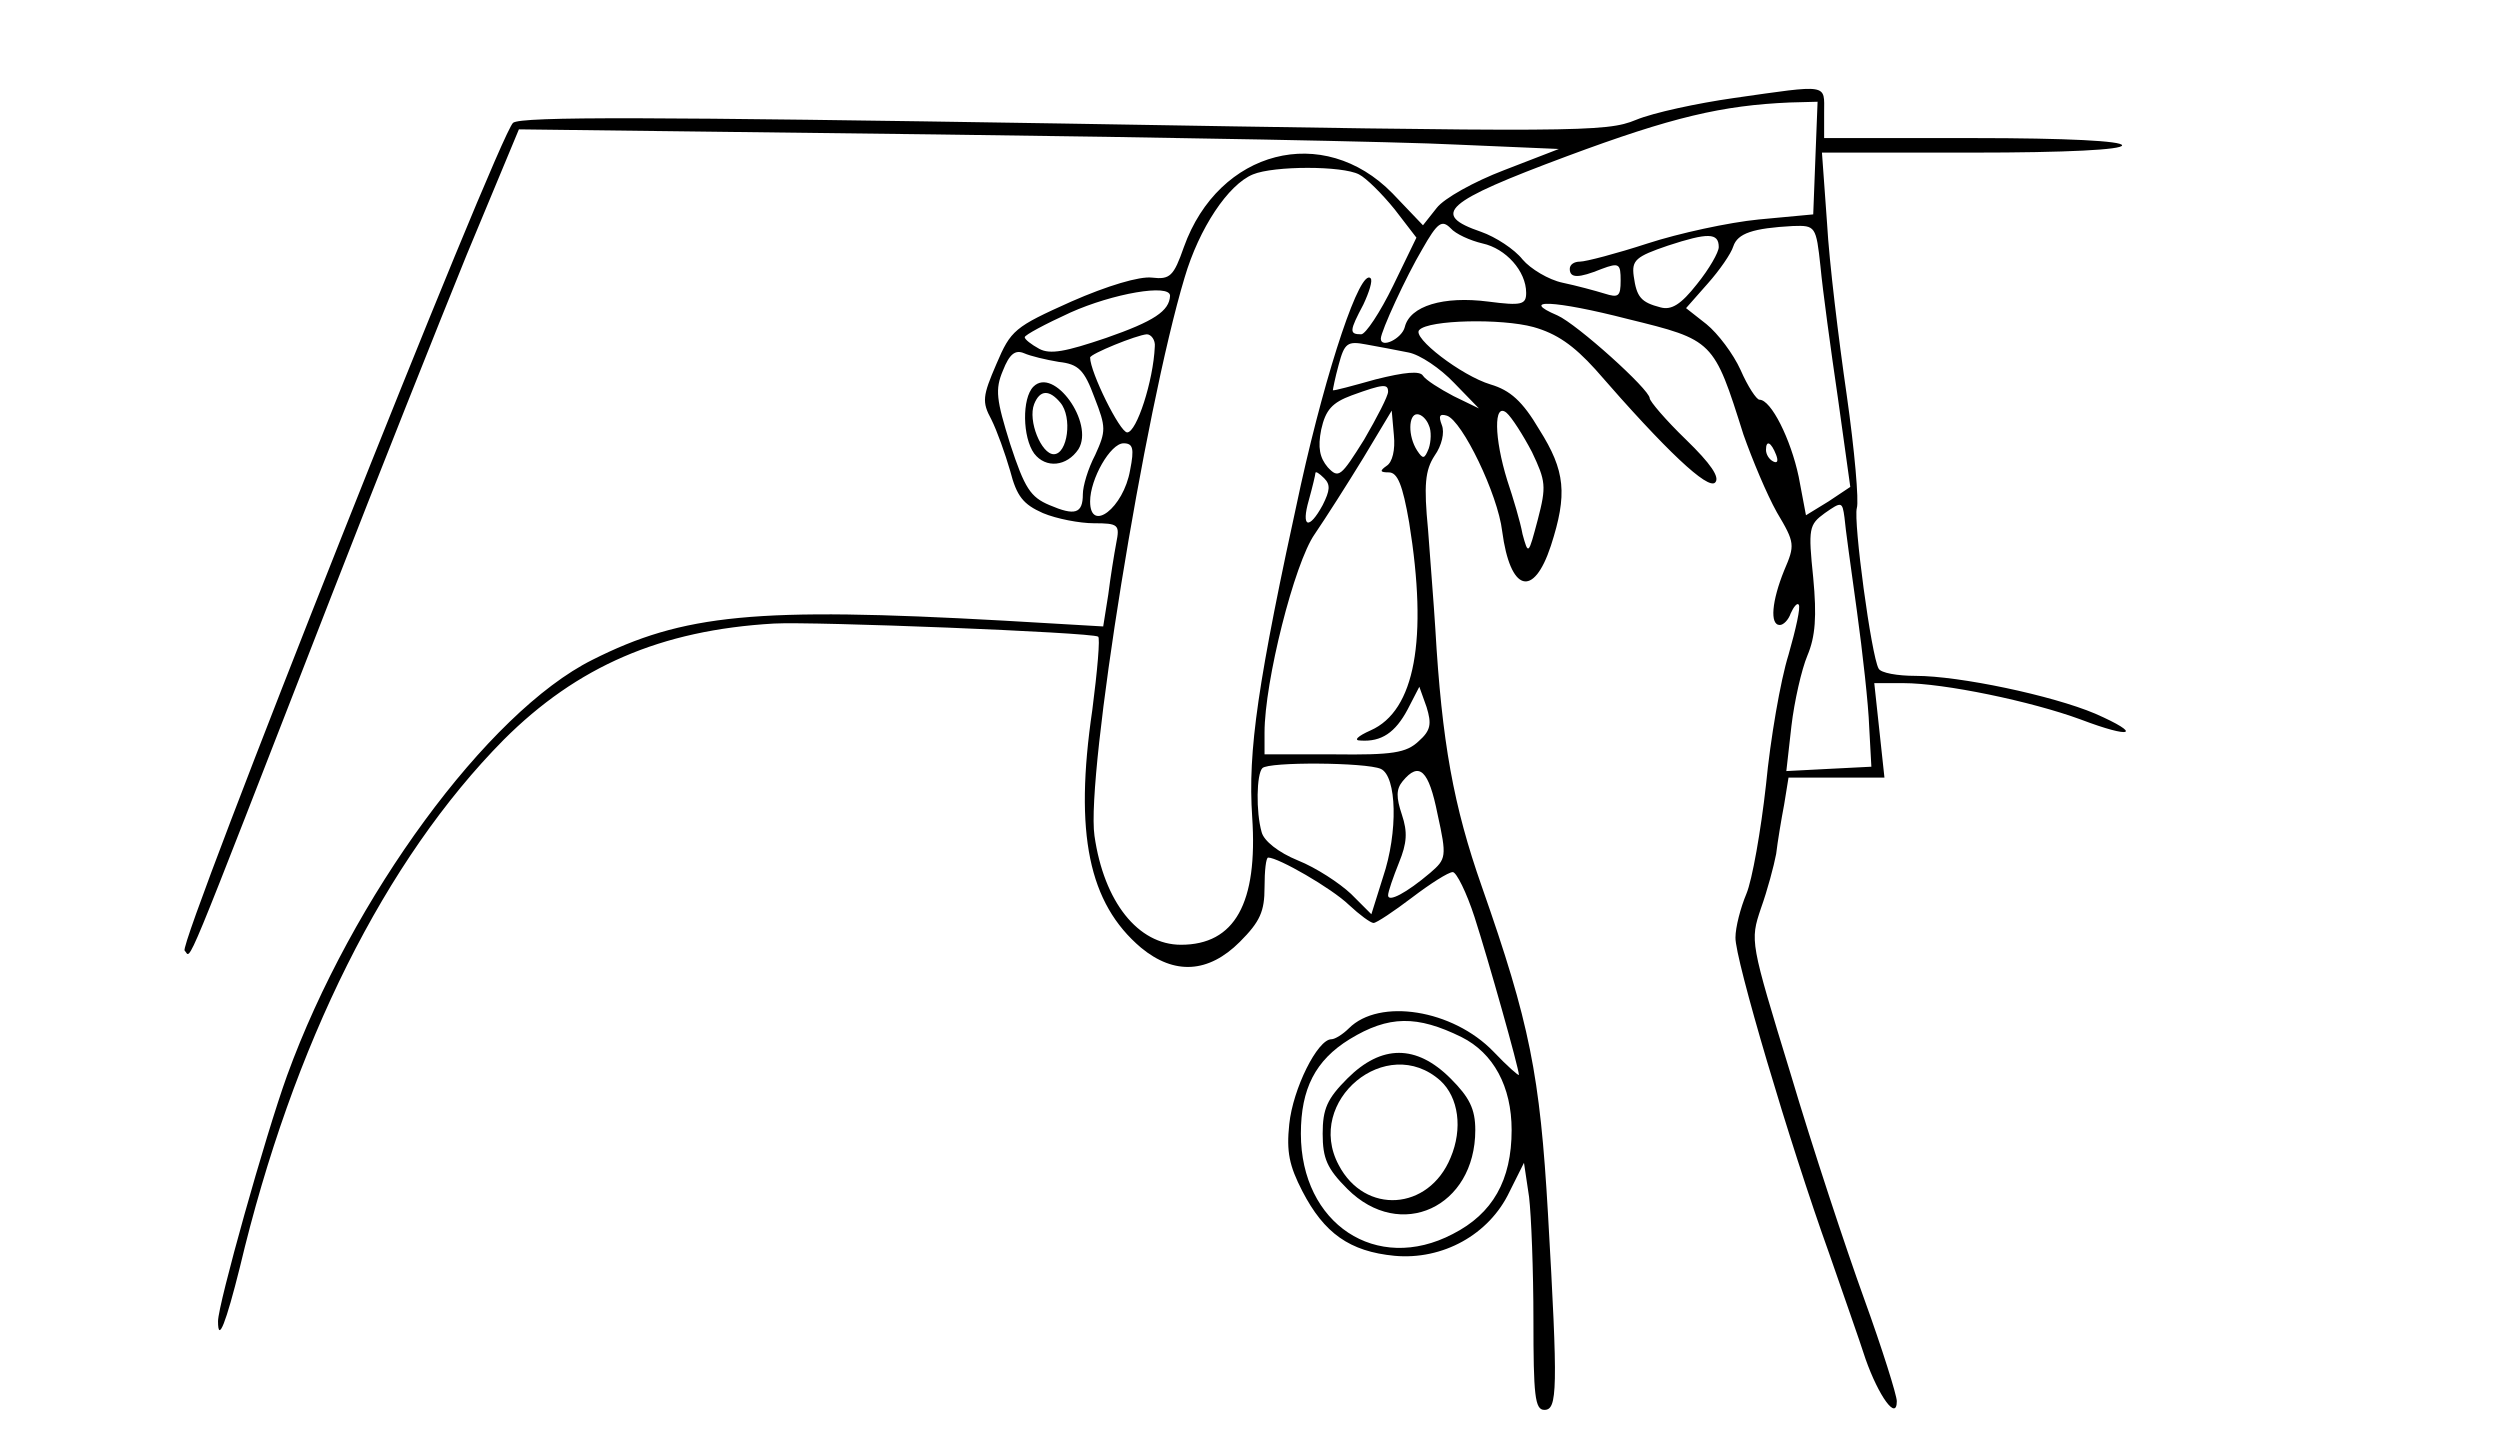 <?xml version="1.0" standalone="no"?>
<!DOCTYPE svg PUBLIC "-//W3C//DTD SVG 20010904//EN"
 "http://www.w3.org/TR/2001/REC-SVG-20010904/DTD/svg10.dtd">
<svg version="1.0" xmlns="http://www.w3.org/2000/svg"
 width="344pt" height="198pt" viewBox="0 0 344 198"
 preserveAspectRatio="xMidYMid meet">

<g transform="translate(0,198) scale(0.1,-0.1)"
fill="#000000" stroke="none">
<path d="M2385 1845 c-49 -7 -110 -20 -134 -30 -41 -17 -79 -17 -787 -5 -562
9 -747 10 -758 1 -20 -17 -461 -1129 -452 -1139 10 -9 -9 -54 202 488 63 162
147 373 186 469 l72 173 575 -7 c317 -4 639 -10 716 -14 l140 -6 -75 -29 c-42
-16 -83 -39 -93 -52 l-19 -24 -42 44 c-95 97 -239 60 -287 -74 -14 -40 -19
-45 -44 -42 -17 2 -61 -11 -111 -33 -78 -35 -83 -39 -103 -86 -19 -44 -20 -52
-7 -76 8 -16 19 -47 26 -71 9 -35 18 -46 45 -58 19 -8 51 -14 70 -14 34 0 36
-2 31 -27 -3 -16 -8 -47 -11 -71 l-7 -44 -137 8 c-341 19 -441 9 -566 -54
-144 -72 -331 -327 -420 -572 -30 -83 -95 -315 -95 -338 0 -31 11 -2 30 74 73
307 200 561 363 726 101 101 216 151 372 160 54 3 436 -12 446 -18 3 -1 -1
-47 -8 -101 -25 -170 -5 -266 67 -327 46 -38 93 -35 136 8 28 28 34 42 34 75
0 23 2 41 5 41 14 0 87 -42 111 -65 15 -14 30 -25 34 -25 4 0 28 16 53 35 25
19 50 35 56 35 5 0 19 -28 30 -62 19 -59 61 -208 61 -217 0 -2 -16 12 -35 32
-56 58 -157 74 -199 32 -8 -8 -19 -15 -24 -15 -19 0 -53 -68 -58 -117 -4 -38
0 -57 18 -92 30 -58 65 -83 127 -89 66 -6 130 29 158 88 l20 40 7 -47 c3 -25
6 -101 6 -169 0 -104 2 -124 15 -124 18 0 19 26 5 270 -11 191 -25 262 -91
450 -39 111 -55 199 -64 355 -2 33 -7 94 -10 136 -6 62 -4 82 9 102 10 14 14
32 10 42 -5 13 -3 16 7 13 21 -7 70 -108 76 -159 11 -83 43 -93 67 -20 23 71
20 103 -16 160 -23 39 -40 54 -67 62 -40 12 -109 65 -98 75 13 14 113 16 157
4 32 -9 55 -25 85 -58 99 -114 155 -166 165 -156 7 7 -6 26 -40 59 -28 27 -50
53 -50 57 0 12 -100 102 -127 114 -54 23 -4 21 97 -5 118 -29 118 -29 159
-159 12 -34 32 -82 46 -107 25 -42 25 -45 10 -80 -17 -42 -20 -75 -6 -75 5 0
12 7 15 16 4 9 9 15 11 12 3 -3 -4 -34 -14 -69 -11 -35 -25 -116 -31 -179 -7
-63 -19 -131 -27 -150 -8 -19 -15 -46 -15 -60 -1 -28 74 -282 129 -435 19 -55
42 -120 50 -145 18 -51 43 -86 43 -58 0 8 -20 72 -45 141 -25 69 -71 208 -101
309 -56 183 -56 183 -41 228 9 25 18 59 21 75 2 17 7 47 11 68 l6 37 66 0 66
0 -7 65 -7 65 40 0 c56 0 176 -25 244 -50 71 -27 86 -21 20 8 -59 25 -187 52
-247 52 -25 0 -48 4 -51 10 -10 17 -35 203 -30 221 3 9 -3 79 -14 156 -11 76
-24 182 -27 236 l-7 97 207 0 c131 0 206 4 206 10 0 6 -75 10 -205 10 l-205 0
0 35 c0 40 8 39 -125 20z m113 -82 l-3 -78 -75 -7 c-41 -4 -110 -19 -153 -33
-43 -14 -85 -25 -93 -25 -8 0 -14 -4 -14 -10 0 -13 12 -13 44 0 24 9 26 7 26
-16 0 -22 -3 -24 -22 -18 -13 4 -39 11 -58 15 -19 4 -44 19 -55 32 -11 14 -37
31 -57 38 -70 24 -51 41 118 104 145 54 214 70 307 74 l38 1 -3 -77z m-628
-23 c10 -5 32 -27 49 -48 l30 -39 -32 -66 c-18 -37 -38 -67 -44 -67 -17 0 -16
5 3 41 8 17 13 33 10 36 -14 15 -60 -122 -96 -284 -60 -274 -73 -366 -67 -457
8 -119 -24 -176 -98 -176 -59 0 -106 59 -119 150 -12 83 69 585 124 768 20 68
60 128 94 142 29 12 123 12 146 0z m170 -95 c32 -7 60 -38 60 -68 0 -16 -6
-18 -52 -12 -62 8 -108 -6 -115 -35 -4 -16 -33 -30 -33 -16 0 10 35 86 57 123
21 37 27 41 39 29 7 -8 27 -17 44 -21z m465 -32 c3 -32 14 -113 24 -181 l17
-122 -30 -20 -31 -19 -10 53 c-11 52 -38 106 -54 106 -4 0 -16 18 -26 41 -10
22 -31 50 -47 63 l-28 22 30 34 c16 18 32 41 35 51 6 18 27 25 82 28 31 1 32
0 38 -56z m-140 27 c0 -7 -13 -30 -30 -51 -22 -28 -35 -36 -50 -32 -27 7 -33
14 -37 43 -3 22 3 27 47 42 55 18 70 18 70 -2z m-755 -67 c-1 -21 -22 -35 -88
-58 -56 -19 -77 -23 -92 -15 -11 6 -20 13 -20 16 0 3 28 18 63 34 58 26 137
40 137 23z m-21 -70 c-2 -47 -25 -118 -38 -118 -10 0 -51 83 -51 103 0 5 64
31 78 32 6 0 12 -8 11 -17z m349 -8 c16 -3 44 -22 63 -42 l34 -35 -35 17 c-19
10 -38 22 -42 28 -4 7 -25 5 -65 -5 -32 -9 -58 -16 -59 -15 0 1 3 17 8 35 8
30 12 33 38 28 17 -3 43 -8 58 -11z m-481 -13 c27 -3 35 -11 49 -49 16 -41 16
-46 1 -79 -10 -19 -17 -43 -17 -54 0 -27 -11 -30 -46 -15 -26 11 -34 23 -54
84 -19 61 -21 75 -10 101 9 23 17 29 29 24 9 -4 30 -9 48 -12z m453 -41 c0 -6
-15 -35 -33 -66 -32 -51 -35 -54 -50 -38 -11 13 -14 27 -9 52 6 27 15 37 42
47 44 16 50 16 50 5z m198 -83 c19 -40 20 -47 8 -93 -13 -49 -13 -49 -21 -20
-3 17 -13 50 -21 74 -18 58 -19 108 -1 93 7 -6 23 -31 35 -54z m-200 -19 c-10
-7 -9 -9 3 -9 12 0 19 -17 28 -69 26 -161 8 -259 -53 -286 -18 -8 -24 -14 -14
-14 29 -2 48 11 65 43 l16 31 10 -28 c7 -23 6 -32 -11 -47 -17 -16 -36 -19
-116 -18 l-96 0 0 30 c0 70 41 233 69 273 15 22 45 69 67 105 l39 65 3 -34 c2
-20 -2 -37 -10 -42z m58 56 c4 -8 3 -23 0 -32 -6 -15 -8 -15 -16 -3 -13 20
-12 50 0 50 6 0 13 -7 16 -15z m-411 -62 c-9 -52 -55 -87 -55 -43 0 31 28 80
46 80 13 0 15 -7 9 -37z m889 21 c3 -8 2 -12 -4 -9 -6 3 -10 10 -10 16 0 14 7
11 14 -7z m-624 -69 c-19 -35 -30 -31 -19 7 5 18 9 35 9 37 0 3 5 0 12 -7 9
-9 8 -17 -2 -37z m735 -145 c8 -58 16 -130 17 -160 l3 -55 -59 -3 -58 -3 7 62
c4 34 14 78 22 97 11 26 13 54 8 107 -7 68 -6 73 16 89 23 16 24 16 27 -6 1
-13 9 -70 17 -128z m-655 -218 c22 -10 24 -87 3 -149 l-16 -51 -28 28 c-16 15
-48 36 -73 46 -27 11 -47 27 -50 39 -8 28 -7 80 1 88 8 9 143 8 163 -1z m78
-62 c13 -59 12 -62 -10 -81 -33 -28 -58 -41 -58 -31 0 5 7 25 15 45 11 27 12
42 4 66 -8 24 -8 35 1 46 23 28 36 15 48 -45z m33 -307 c44 -22 69 -68 69
-128 0 -69 -26 -115 -81 -143 -105 -55 -209 14 -209 138 0 62 20 101 67 130
54 33 93 33 154 3z"/>
<path d="M1422 1448 c-16 -16 -15 -70 1 -92 16 -21 45 -18 61 6 22 36 -34 114
-62 86z m37 -22 c17 -20 10 -71 -9 -71 -17 0 -36 46 -27 69 8 20 21 20 36 2z"/>
<path d="M1854 496 c-28 -28 -34 -42 -34 -76 0 -34 6 -48 34 -76 73 -73 176
-25 176 81 0 29 -8 45 -34 71 -47 47 -95 47 -142 0z m128 -3 c25 -23 31 -66
14 -106 -30 -73 -118 -79 -154 -10 -47 88 66 182 140 116z"/>
</g>
</svg>
